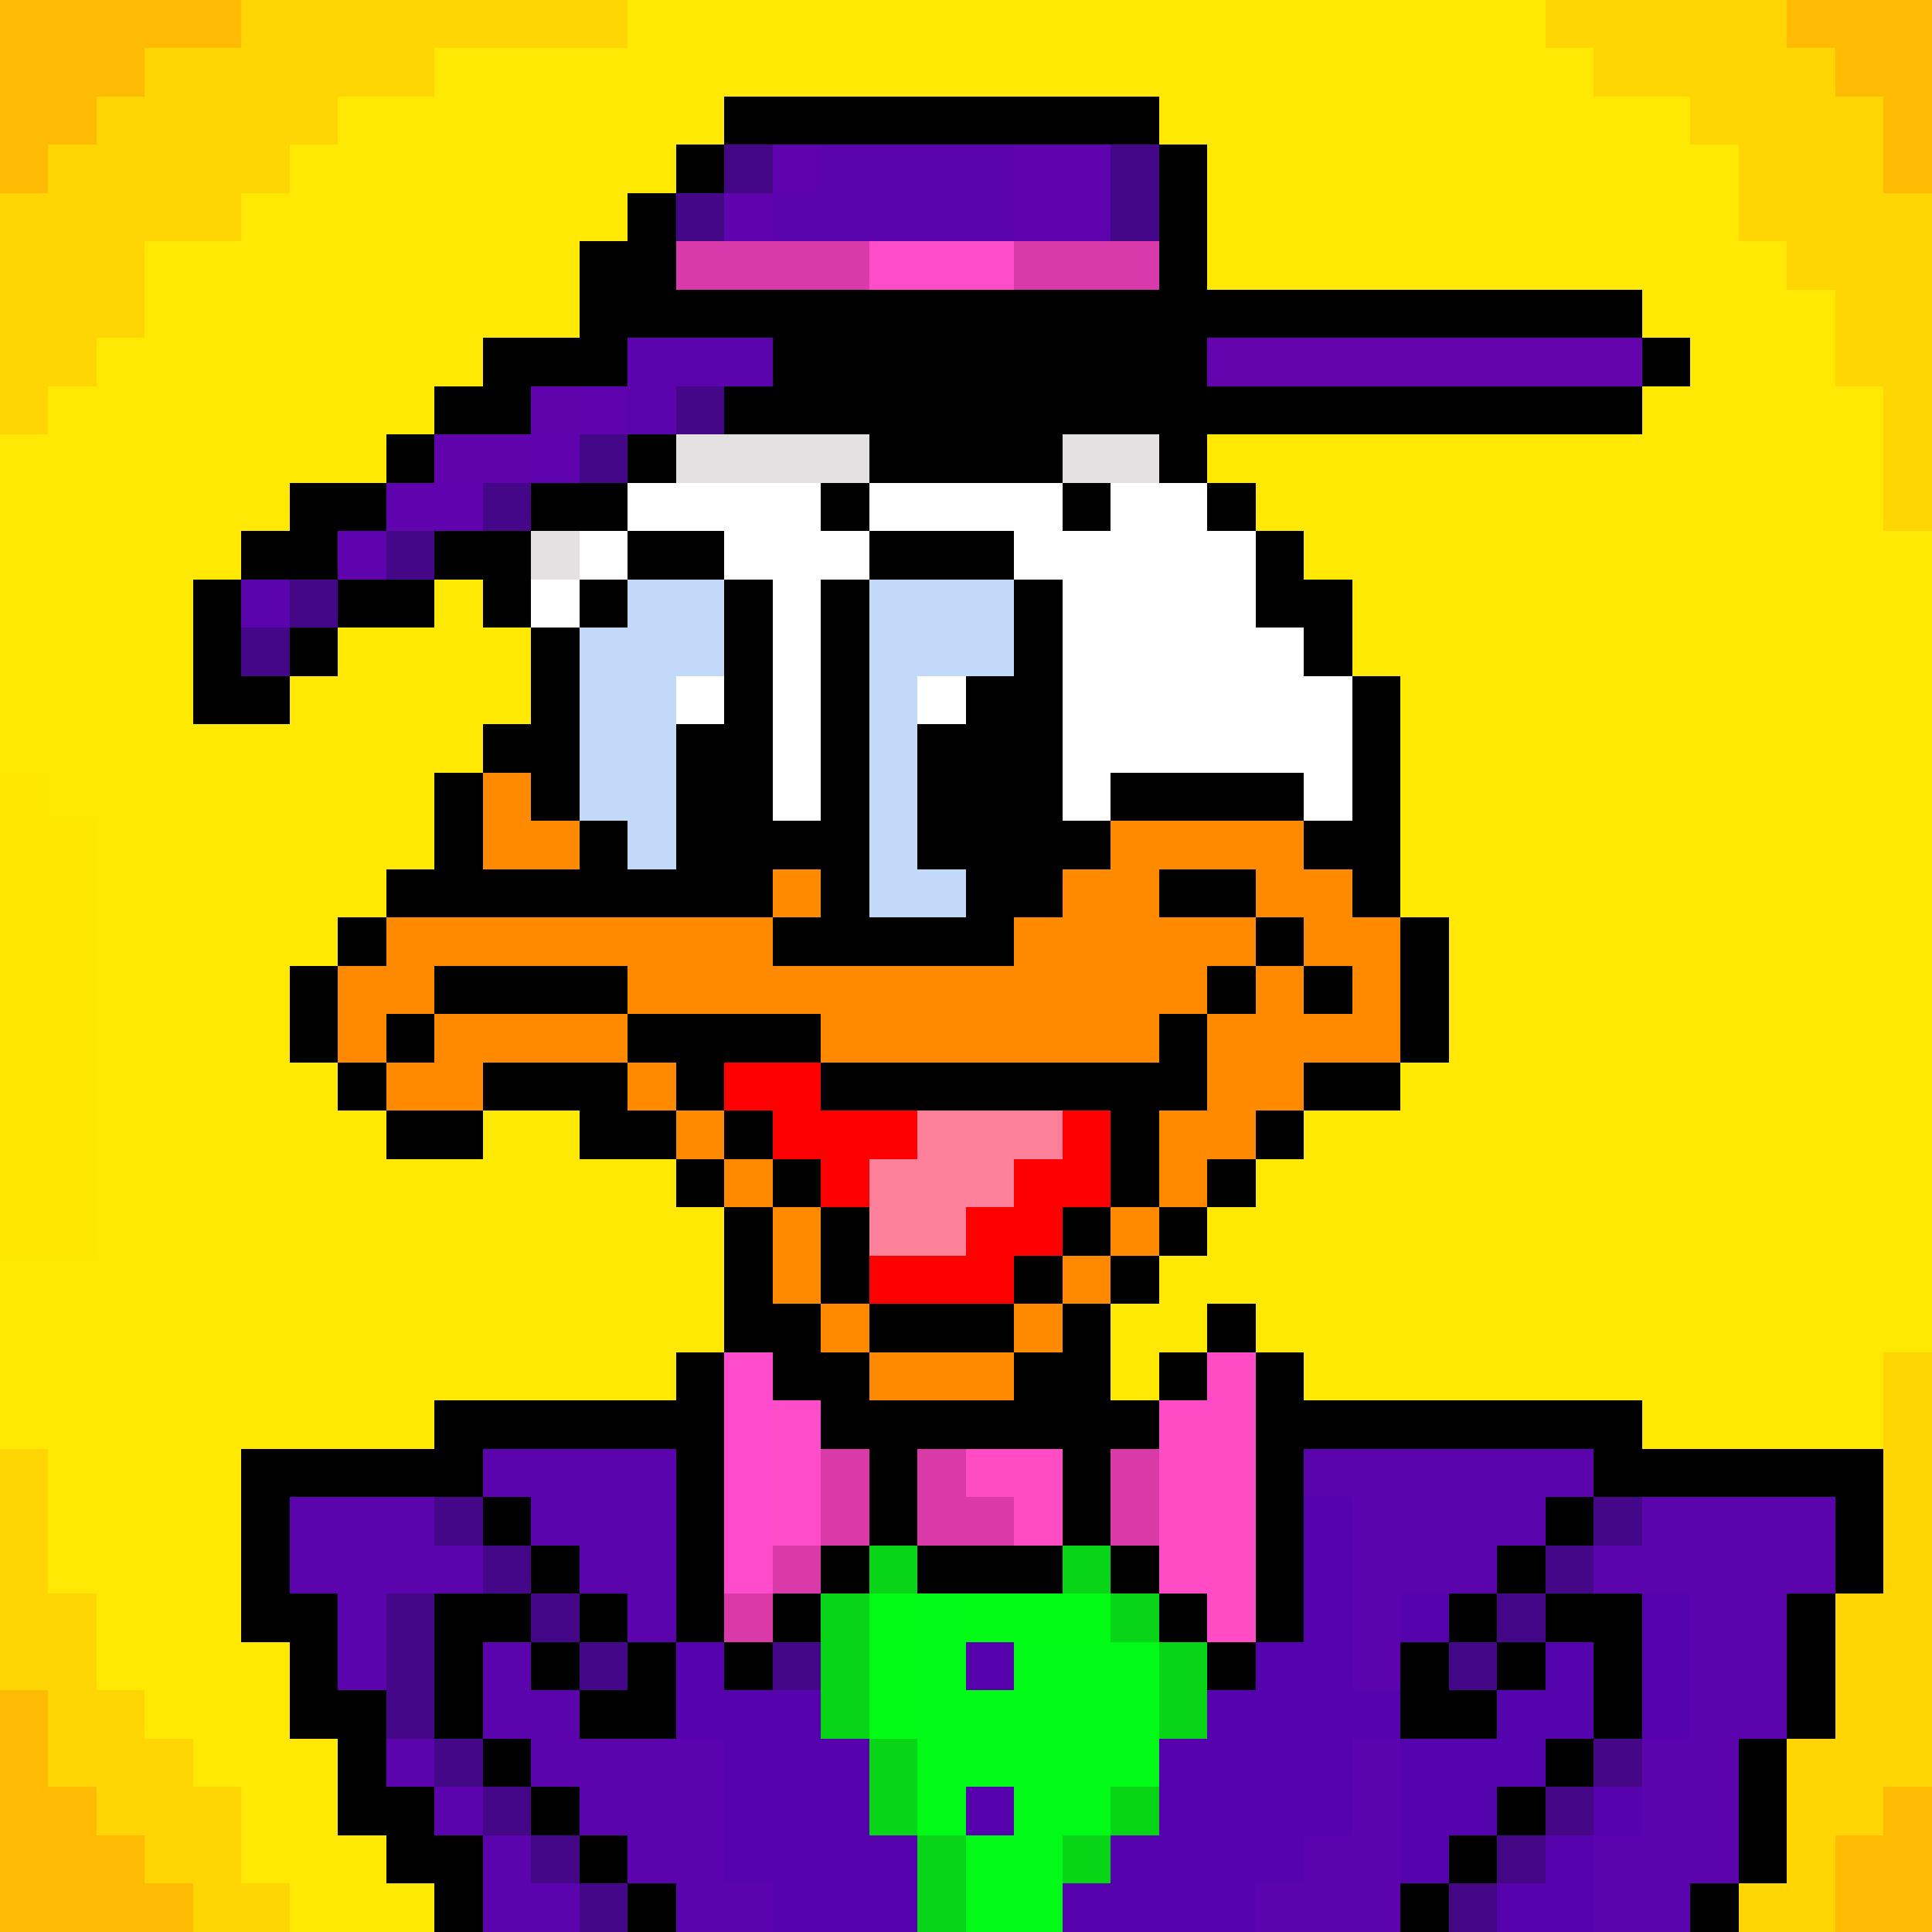 <svg xmlns="http://www.w3.org/2000/svg" viewBox="0 -0.5 40 40" shape-rendering="crispEdges">
<rect x="0" y="-0.5" width="40" height="40" fill="#333333" stroke="none"/>
<path stroke="#ffba03" d="M0 0h5M37 0h3M0 1h3M38 1h2M0 2h2M39 2h1M0 3h1M39 3h1M0 35h1M0 36h1M0 37h2M39 37h1M0 38h3M38 38h2M0 39h4M38 39h2" />
<path stroke="#ffd603" d="M5 0h8M32 0h5M3 1h6M33 1h5M2 2h5M35 2h4M1 3h5M36 3h3M0 4h5M36 4h4M0 5h3M37 5h3M0 6h3M38 6h2M0 7h2M38 7h2M0 8h1M39 8h1M39 9h1M39 10h1M39 28h1M39 29h1M0 30h1M39 30h1M0 31h1M39 31h1M0 32h1M39 32h1M0 33h2M38 33h2M0 34h2M38 34h2M1 35h2M38 35h2M1 36h3M37 36h3M2 37h3M37 37h2M3 38h2M37 38h1M4 39h2M36 39h2" />
<path stroke="#ffe803" d="M13 0h19M9 1h24M7 2h8M24 2h11M6 3h8M25 3h11M5 4h8M25 4h11M3 5h9M25 5h12M3 6h9M34 6h4M2 7h8M35 7h3M1 8h8M34 8h5M0 9h8M25 9h14M0 10h6M26 10h13M0 11h5M27 11h13M0 12h4M9 12h1M28 12h12M0 13h4M7 13h4M28 13h12M0 14h4M6 14h5M29 14h11M0 15h10M29 15h11M1 16h8M29 16h11M2 17h7M29 17h11M2 18h6M29 18h11M2 19h5M30 19h10M2 20h4M30 20h10M2 21h4M30 21h10M2 22h5M29 22h11M2 23h6M10 23h2M27 23h13M2 24h12M26 24h14M2 25h13M25 25h15M0 26h15M24 26h16M0 27h15M23 27h2M26 27h14M0 28h14M23 28h1M27 28h12M0 29h9M34 29h5M1 30h4M1 31h4M1 32h4M2 33h3M2 34h4M3 35h3M4 36h3M5 37h2M5 38h3M6 39h3" />
<path stroke="#000000" d="M15 2h9M14 3h1M24 3h1M13 4h1M24 4h1M12 5h2M24 5h1M12 6h22M10 7h3M16 7h9M34 7h1M9 8h2M15 8h19M8 9h1M13 9h1M18 9h4M24 9h1M6 10h2M11 10h2M17 10h1M22 10h1M25 10h1M5 11h2M9 11h2M13 11h2M18 11h3M26 11h1M4 12h1M7 12h2M10 12h1M12 12h1M15 12h1M17 12h1M21 12h1M26 12h2M4 13h1M6 13h1M11 13h1M15 13h1M17 13h1M21 13h1M27 13h1M4 14h2M11 14h1M15 14h1M17 14h1M20 14h2M28 14h1M10 15h2M14 15h2M17 15h1M19 15h3M28 15h1M9 16h1M11 16h1M14 16h2M17 16h1M19 16h3M23 16h4M28 16h1M9 17h1M12 17h1M14 17h4M19 17h4M27 17h2M8 18h8M17 18h1M20 18h2M24 18h2M28 18h1M7 19h1M16 19h5M26 19h1M29 19h1M6 20h1M9 20h4M25 20h1M27 20h1M29 20h1M6 21h1M8 21h1M13 21h4M24 21h1M29 21h1M7 22h1M10 22h3M14 22h1M17 22h8M27 22h2M8 23h2M12 23h2M15 23h1M23 23h1M26 23h1M14 24h1M16 24h1M23 24h1M25 24h1M15 25h1M17 25h1M22 25h1M24 25h1M15 26h1M17 26h1M21 26h1M23 26h1M15 27h2M18 27h3M22 27h1M25 27h1M14 28h1M16 28h2M21 28h2M24 28h1M26 28h1M9 29h6M17 29h7M26 29h8M5 30h5M14 30h1M18 30h1M22 30h1M26 30h1M33 30h6M5 31h1M10 31h1M14 31h1M18 31h1M22 31h1M26 31h1M32 31h1M38 31h1M5 32h1M11 32h1M14 32h1M17 32h1M19 32h3M23 32h1M26 32h1M31 32h1M38 32h1M5 33h2M9 33h2M12 33h1M14 33h1M16 33h1M24 33h1M26 33h1M30 33h1M32 33h2M37 33h1M6 34h1M9 34h1M11 34h1M13 34h1M15 34h1M25 34h1M29 34h1M31 34h1M33 34h1M37 34h1M6 35h2M9 35h1M12 35h2M29 35h2M33 35h1M37 35h1M7 36h1M10 36h1M32 36h1M36 36h1M7 37h2M11 37h1M31 37h1M36 37h1M8 38h2M12 38h1M30 38h1M36 38h1M9 39h1M13 39h1M29 39h1M35 39h1" />
<path stroke="#440787" d="M15 3h1M23 3h1M14 4h1M23 4h1M14 8h1M12 9h1M10 10h1M8 11h1M6 12h1M5 13h1M9 31h1M33 31h1M10 32h1M32 32h1M8 33h1M11 33h1M31 33h1M8 34h1M12 34h1M16 34h1M30 34h1M8 35h1M9 36h1M10 37h1M11 38h1M12 39h1" />
<path stroke="#5e03ad" d="M16 3h1M21 3h2M15 4h1M21 4h2M12 8h1M11 9h1M8 10h2M7 11h1" />
<path stroke="#5b03ad" d="M17 3h4M16 4h5M13 7h3M13 8h1M5 12h1M10 30h4M27 30h6M6 31h3M11 31h3M28 31h4M34 31h4M6 32h4M12 32h2M28 32h3M33 32h5M7 33h1M13 33h1M28 33h1M35 33h2M7 34h1M10 34h1M28 34h1M35 34h2M10 35h2M35 35h2M8 36h1M11 36h4M28 36h1M34 36h2M9 37h1M12 37h3M28 37h1M34 37h2M10 38h1M13 38h2M27 38h2M33 38h3M10 39h2M14 39h2M26 39h3M33 39h2" />
<path stroke="#d93aab" d="M14 5h4M21 5h3" />
<path stroke="#ff4cc9" d="M18 5h3M16 29h1M16 30h1M16 31h1" />
<path stroke="#6303ad" d="M25 7h9" />
<path stroke="#6103ad" d="M11 8h1M9 9h2" />
<path stroke="#e3e1e1" d="M14 9h4M22 9h2M11 11h1" />
<path stroke="#ffffff" d="M13 10h4M18 10h4M23 10h2M12 11h1M15 11h3M21 11h5M11 12h1M16 12h1M22 12h4M16 13h1M22 13h5M14 14h1M16 14h1M19 14h1M22 14h6M16 15h1M22 15h6M16 16h1M22 16h1M27 16h1" />
<path stroke="#c3d9f9" d="M13 12h2M18 12h3M12 13h3M18 13h3M12 14h2M18 14h1M12 15h2M18 15h1M12 16h2M18 16h1M13 17h1M18 17h1M18 18h2" />
<path stroke="#ffe703" d="M0 16h1M0 17h2M0 18h2M0 19h2M0 20h2M0 21h2M0 22h2M0 23h2M0 24h2M0 25h2" />
<path stroke="#ff8a00" d="M10 16h1M10 17h2M23 17h4M16 18h1M22 18h2M26 18h2M8 19h8M21 19h5M27 19h2M7 20h2M13 20h12M26 20h1M28 20h1M7 21h1M9 21h4M17 21h7M25 21h4M8 22h2M13 22h1M25 22h2M14 23h1M24 23h2M15 24h1M24 24h1M16 25h1M23 25h1M16 26h1M22 26h1M17 27h1M21 27h1M18 28h3" />
<path stroke="#ff0000" d="M15 22h2M16 23h3M22 23h1M17 24h1M21 24h2M20 25h2M18 26h3" />
<path stroke="#fc809a" d="M19 23h3M18 24h3M18 25h2" />
<path stroke="#ff4ccc" d="M15 28h1M15 29h1M15 30h1M15 31h1M15 32h1" />
<path stroke="#ff4cc5" d="M25 28h1M24 29h2M20 30h2M24 30h2M21 31h1M24 31h2M24 32h2M25 33h1" />
<path stroke="#d93aa8" d="M17 30h1M19 30h1M23 30h1M17 31h1M19 31h2M23 31h1M16 32h1M15 33h1" />
<path stroke="#5703ad" d="M27 31h1M27 32h1M27 33h1M34 33h1M14 34h1M20 34h1M26 34h2M34 34h1M14 35h2M25 35h3M34 35h1M15 36h3M24 36h4M15 37h3M20 37h1M24 37h4M33 37h1M15 38h4M23 38h4M32 38h1M16 39h3M22 39h4M31 39h2" />
<path stroke="#08d418" d="M18 32h1M22 32h1M17 33h1M23 33h1M17 34h1M24 34h1M17 35h1M24 35h1M18 36h1M18 37h1M19 38h1M19 39h1" />
<path stroke="#01fb15" d="M18 33h1M20 33h3M18 34h1M18 35h1" />
<path stroke="#01fb17" d="M19 33h1M19 34h1M21 34h3M19 35h5M19 36h5M19 37h1M21 37h2M20 38h2M20 39h2" />
<path stroke="#5503ad" d="M29 33h1M32 34h1M16 35h1M28 35h1M31 35h2M29 36h3M29 37h2M29 38h1" />
<path stroke="#460787" d="M33 36h1M32 37h1M31 38h1M30 39h1" />
<path stroke="#08d416" d="M23 37h1M22 38h1" />
</svg>